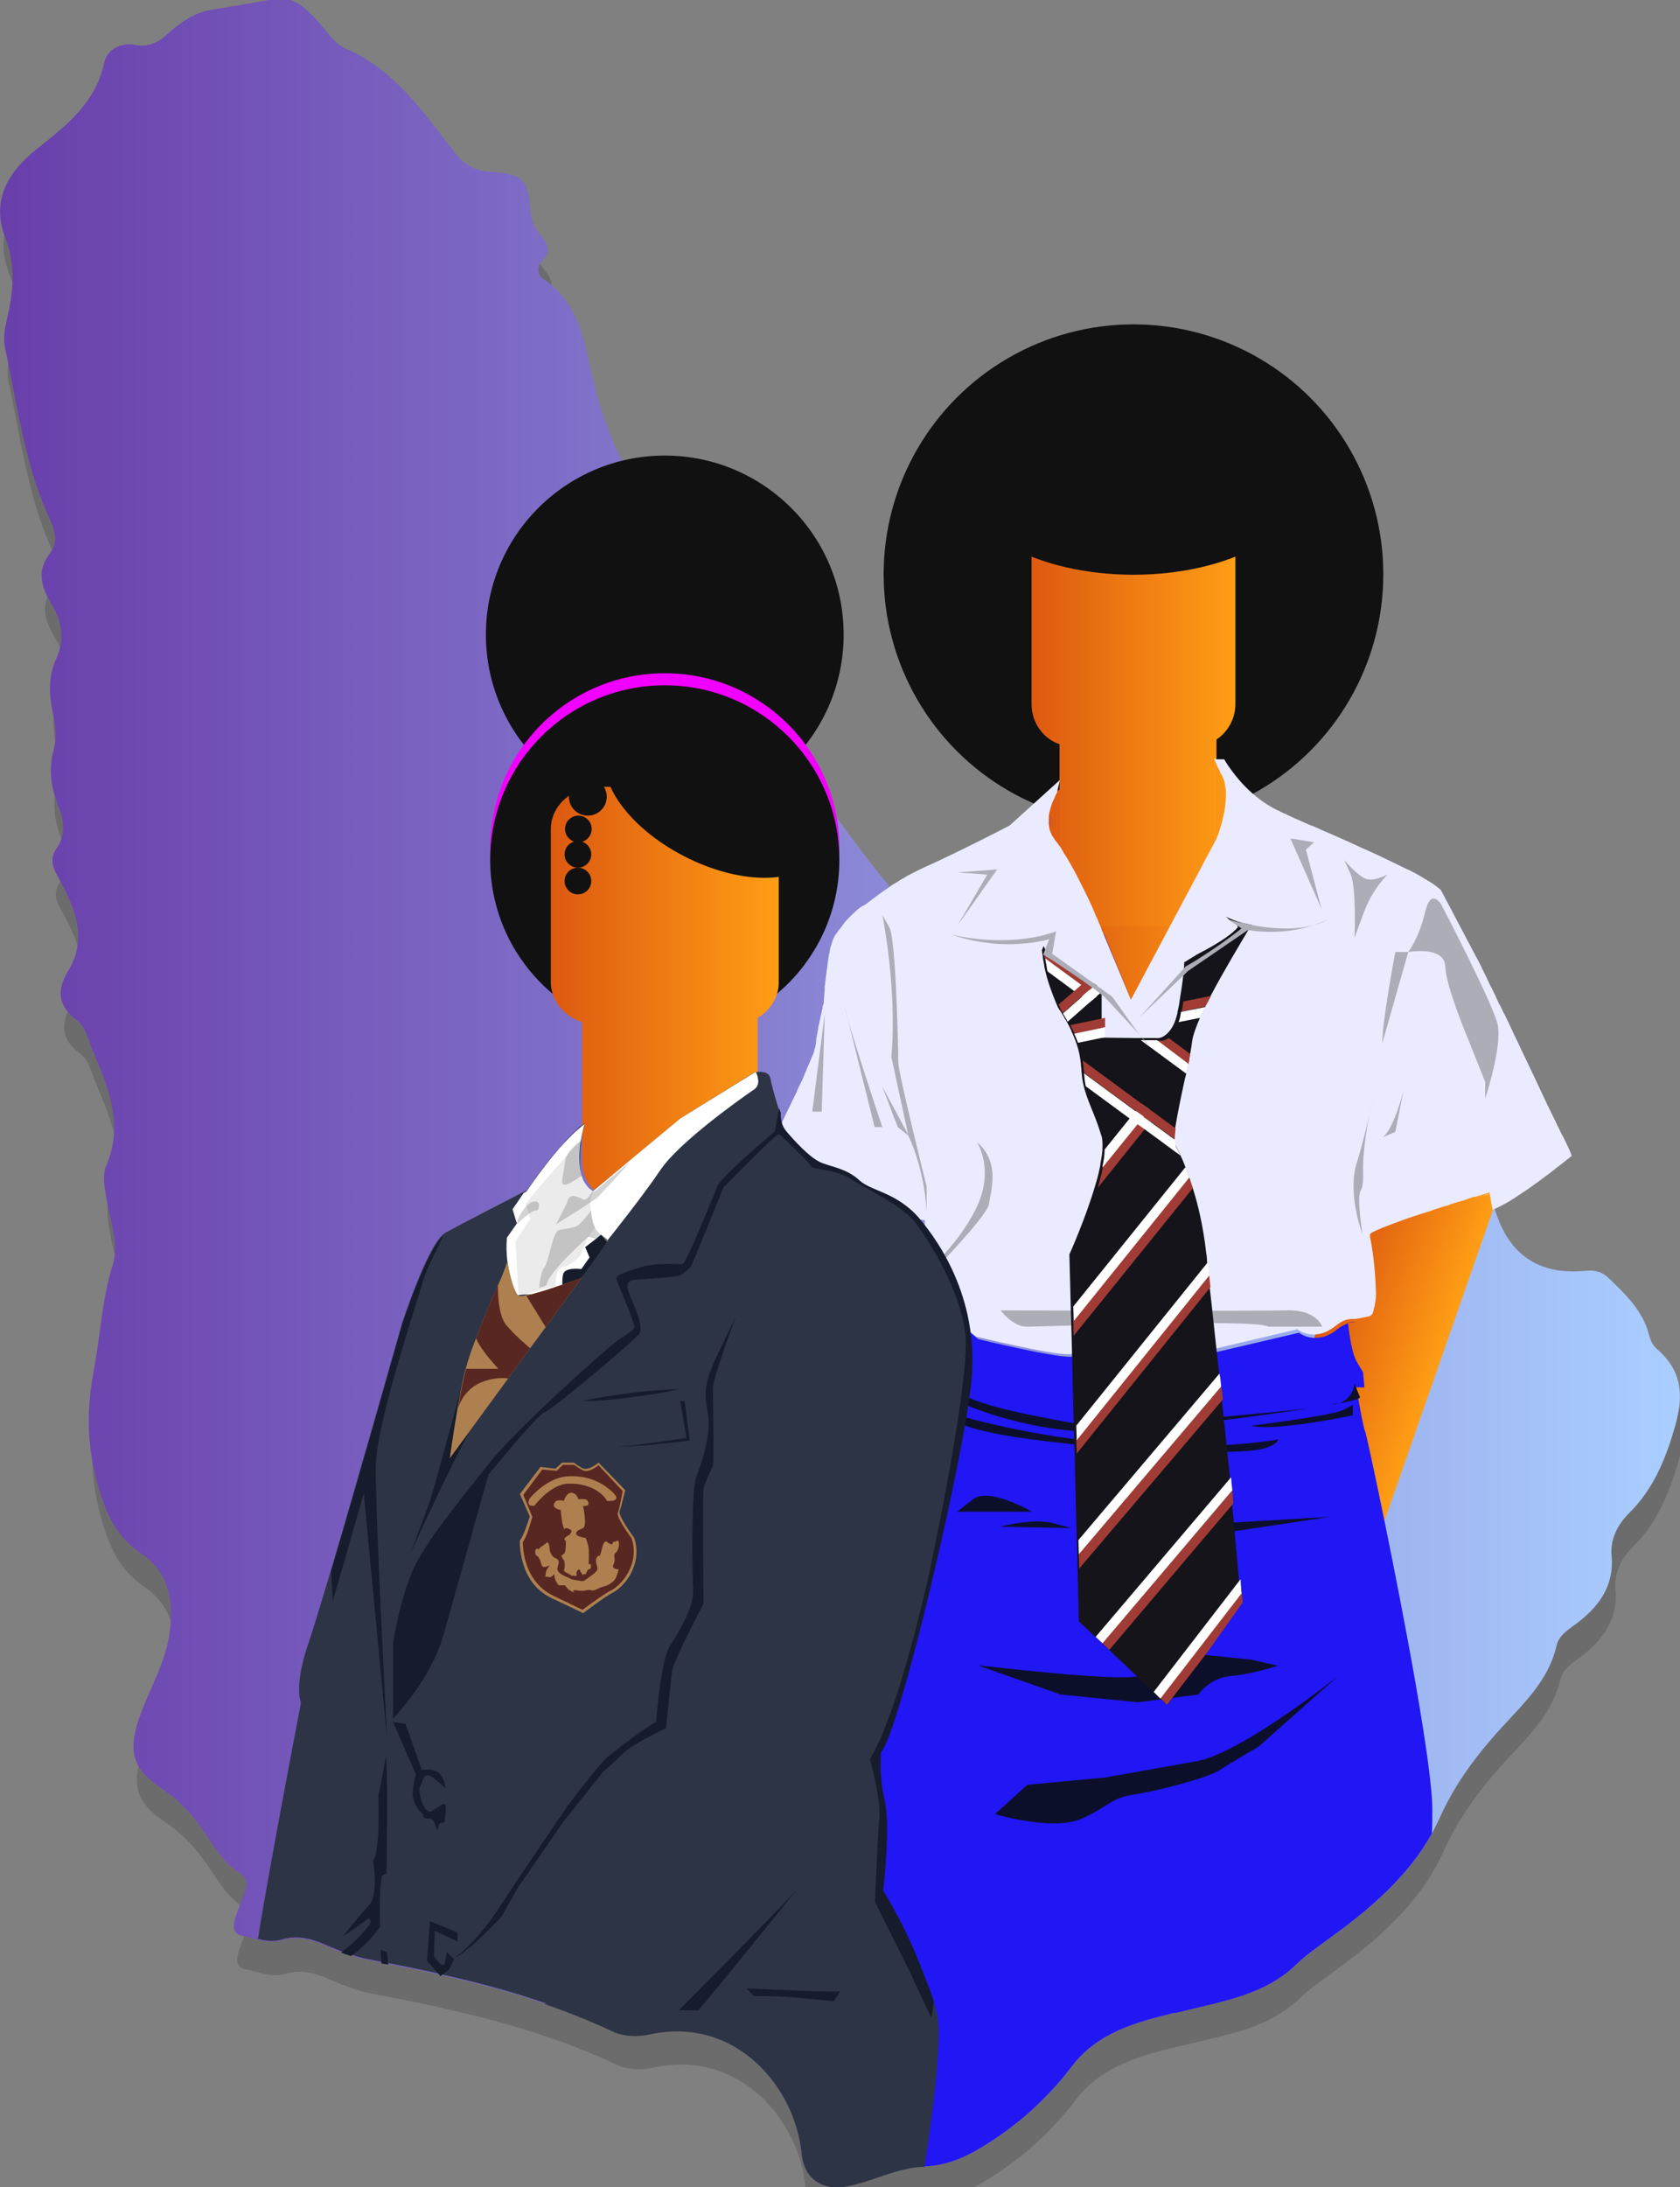 <?xml version="1.0" encoding="utf-8"?>
<!-- Generator: Adobe Illustrator 22.1.0, SVG Export Plug-In . SVG Version: 6.00 Build 0)  -->
<svg version="1.1" id="Layer_1" xmlns="http://www.w3.org/2000/svg" xmlns:xlink="http://www.w3.org/1999/xlink" x="0px" y="0px"
	 viewBox="0 0 390.7 508.4" style="enable-background:new 0 0 390.7 508.4;" xml:space="preserve">
<rect x="0" y="0" width="390.7" height="508.4" fill="#808080" stroke="none"/>
<style type="text/css">
	.st0{opacity:0.16;}
	.st1{opacity:0.77;}
	.st2{fill:url(#SVGID_1_);}
	.st3{fill:url(#SVGID_2_);}
	.st4{fill:#111111;}
	.st5{fill:url(#SVGID_3_);}
	.st6{fill:url(#SVGID_4_);}
	.st7{fill:url(#SVGID_5_);}
	.st8{fill:#2116F4;}
	.st9{fill:#EBEBFF;}
	.st10{fill:#ACADB7;}
	.st11{fill:#0B0F2A;}
	.st12{fill:#15141A;}
	.st13{fill:#A03C35;}
	.st14{fill:#FFFFFF;}
	.st15{fill:url(#SVGID_6_);}
	.st16{fill:#F200FF;}
	.st17{fill:url(#SVGID_7_);}
	.st18{fill:#2D3445;}
	.st19{fill:#161C2B;}
	.st20{opacity:0.13;fill:#686868;}
	.st21{fill:#AE804F;}
	.st22{fill:#592721;}
	.st23{opacity:0.19;fill:#161616;}
	.st24{fill:#686868;}
	.st25{fill:url(#SVGID_8_);}
	.st26{fill:url(#SVGID_9_);}
	.st27{fill:url(#SVGID_10_);}
	.st28{fill:url(#SVGID_11_);}
	.st29{fill:url(#SVGID_12_);}
	.st30{fill:url(#SVGID_13_);}
	.st31{fill:url(#SVGID_14_);}
	.st32{opacity:0.5;fill:#D8EFFF;}
	.st33{fill:#693EAB;}
	.st34{fill:#894AE9;}
</style>
<g class="st0">
	<path d="M390.2,340.2c-2.1,7.2-5,14-10.5,19.4c-2.7,2.7-4.4,6.1-4,10c0.6,7-3.1,11.8-8.3,15.7c-1.9,1.4-3.9,2.6-4.5,5
		c-1.5,6.7-5.9,11.7-10.3,16.4c-6.7,7.1-12.6,14.2-16.8,23.5c-0.6,1.3-1.2,2.5-1.9,3.8c-5.5,9.9-14.3,17.5-23.6,24.2
		c-2.7,2-5.5,3.9-7.9,6.2c-5.2,5-11.4,7.2-17.9,8.8c-2.7,0.7-5.4,1.3-8.2,2c-0.8,0.2-1.5,0.4-2.3,0.5c-8.9,2.2-17.8,4.5-23.8,12.4
		c-5.8,7.6-12.7,13.8-20.8,18.7c-4.2,2.6-8.5,4.4-13.5,4.6c-0.1,0-0.2,0-0.4,0c-1.3,0-2.5,0.2-3.7,0.5c-4.6,0.9-9,3.1-13.7,4
		c-6,1.2-10.2-1.7-10.8-7.6c-1.4-15.1-15-32-35.2-27.7c-3.2,0.7-6.3,0.5-8.8-0.7c-3.8-1.8-7.7-3.4-11.7-4.9c-1.4-0.5-2.8-1-4.3-1.5
		c-7.8-2.7-15.9-4.8-24-6.6c-0.1,0-0.2,0-0.3-0.1c-4-0.9-8-1.7-12-2.5c-0.5-0.1-1.1-0.2-1.6-0.3c-1.2-0.2-2.4-0.5-3.5-0.7
		c-1.2-0.2-2.4-0.6-3.6-1c-0.8-0.3-1.5-0.5-2.3-0.8c-0.9-0.4-1.8-0.7-2.7-1.1c-3.6-1.6-7.1-2.8-11.2-1.5c-1.8,0.5-3.6,0.2-5.3-0.2
		c-1.2-0.3-2.4-0.7-3.5-0.9c-2.5-0.4-2.3-2.4-1.8-4.1c0.6-2,1.5-4,2.2-6c0.8-1.9,0.5-3.5-1.3-4.6c-3.8-2.3-5.8-6.2-8.2-9.6
		c-2.7-4-6-7.4-10-10.1c-6.3-4.2-7.6-8.2-5.3-15.4c2.4-7.4,6.8-14,7.5-22c0.7-7.1-0.8-13-6.8-17.1c-5.7-3.9-8.1-9-10-15.8
		c-2.7-9.4-2.7-17.8-0.9-27.3c1.5-7.9,1.8-16,4.3-23.9c1.5-4.8-0.4-9.8-1.3-14.7c-0.5-2.8-1.2-6-0.2-8.4c4.3-10,0.2-18.7-3.4-27.5
		c-0.9-2.3-1.4-4.8-3.5-6.4c-4.3-3.2-4.7-6.9-1.9-11.5c4.5-7.4,1.6-14.4-2-21c-1.4-2.5-2.6-4.6-0.8-7.3c2.2-3.1,1.9-6.3,0.6-9.6
		c-1.8-4.3-2.5-8.7-1.2-13.5c0.7-2.6,0.4-5.7-0.2-8.4c-0.9-4.3-1.1-8.6,0.7-12.5c2.2-4.7,1.4-8.9-1.1-13c-2.3-3.9-3.5-7.6-0.2-11.8
		c2.3-3,0.6-6.2-0.7-9.1c-5.4-12.3-7-25.5-9.8-38.4c-0.5-2.2-0.1-4.5,0.4-6.8C4,75.9,4.6,69.7,2.1,63.5c-3.5-8.9,0.6-15.6,7.3-20.9
		c6.8-5.4,13.6-10.6,15.6-19.9c0.8-3.6,4.1-4.5,6.5-4.4c4.9,1.2,7.2-1.5,9.5-3.5c2.7-2.2,5.4-3.9,8.8-4.5c4.9-0.8,9.7-1.6,14.6-2.5
		c5.4-1,8.7,3.3,11.8,6.9c1.5,1.8,2.9,3.7,5,4.6c11.4,4.9,18.1,14.8,25.3,24.1c2.1,2.6,4.5,4.3,8,4.5c8,0.6,9,1.5,9.7,9.3
		c0.2,2,0.9,3.8,2.2,5.3c1.7,1.9,2.8,3.8,0.6,6c-1.6,1.7-1.1,3.6,0.5,4.6c8.4,5.8,9.3,15.3,11.4,23.8c1.5,6.3,3.6,12.3,6.4,17.9
		c1.7,3.4,3.7,6.7,6.1,9.9c5,6.7,9,14,12,21.8c1.9,4.8,4.8,8.9,8.3,12.8c3.5,4,6.2,8.6,8.7,13.2v0c0.9,1.6,1.7,3.3,2.6,5v0
		c0.9,1.7,1.7,3.3,2.6,5c0.2,0.3,0.3,0.6,0.5,0.9c2.7,4.9,5.7,9.6,8.9,14.1c0.3,0.4,0.5,0.8,0.8,1.1c3.7,5.2,7.5,10.2,11.6,15.1
		c0.2,0.3,0.5,0.5,0.7,0.8c4.4,4.9,10.1,6.4,16.1,7.4c0,0,0,0,0.1,0c1.3,0.2,2.6,0.4,4,0.6c3.8,0.5,7.5,1.7,11,3.1h0
		c0.7,0.3,1.5,0.6,2.2,0.9c0,0,0,0,0,0c0.7,0.3,1.3,0.6,2,0.9c0.3,0.1,0.6,0.3,0.9,0.4l0,0c0,0,0,0,0,0c0.5,0.2,1.1,0.5,1.6,0.7
		c0.5,0.2,0.9,0.4,1.4,0.6c1.4,0.6,2.7,1.3,4.1,1.9c3.5,1.6,5.6,4.7,7.8,7.5l0,0c0.3,0.4,0.7,0.9,1,1.3c0,0,0,0,0,0
		c0.4,0.4,0.7,0.8,1.1,1.2c3,3,6.1,5.2,10.7,4.9c0.9-0.1,1.8,0,2.6,0.2c1.5,0.4,2.8,1.1,3.8,2.3c0.6,0.7,1.2,1.5,1.6,2.5
		c1.3,2.7,3.1,4.8,5.7,5.9c0.2,0.1,0.4,0.2,0.7,0.3c0.9,0.3,1.9,0.5,3.1,0.6c1.2,0.1,2.7,0.5,3.4,1.3c4.5,5.6,12,7.3,16.2,13.4
		c2.2,3.2,5,4,8.2,2.8c0.3-0.1,0.6-0.3,1-0.4c0.7-0.3,1.4-0.8,2.1-1.3c0.9-0.7,1.8-1.2,2.6-1.8c0.9-0.6,1.7-1,2.5-1.4
		c6-2.8,9.9-0.5,14.4,7.2c1.6,2.7,3,5.6,5.9,7.4c0.1,0.1,0.2,0.1,0.3,0.2c0,0,0,0,0,0c1,0.7,1.6,1.9,2,3.2c0,0.1,0.1,0.2,0.1,0.3v0
		c3.1,11,10.3,15.9,21.3,14.8c2-0.2,3.8,0.2,5.3,1.7c4,3.8,8,7.7,9.4,13.2c0.4,1.5,1,2.7,2.2,3.6
		C392.8,327.3,392.1,333.6,390.2,340.2z"/>
</g>
<g>
	<linearGradient id="SVGID_1_" gradientUnits="userSpaceOnUse" x1="0" y1="254.213" x2="390.664" y2="254.213">
		<stop  offset="0" style="stop-color:#693EAB"/>
		<stop  offset="1" style="stop-color:#AACEFF"/>
	</linearGradient>
	<path class="st2" d="M389.3,332.4c-2.1,7.2-5,14-10.5,19.4c-2.7,2.7-4.4,6.1-4,10c0.6,7-3.1,11.8-8.3,15.7c-1.9,1.4-3.9,2.6-4.5,5
		c-1.5,6.7-5.9,11.7-10.3,16.4c-6.7,7.1-12.6,14.2-16.8,23.5c-0.6,1.3-1.2,2.5-1.9,3.8c-5.5,9.9-14.3,17.5-23.6,24.2
		c-2.7,2-5.5,3.9-7.9,6.2c-5.2,5-11.4,7.2-17.9,8.8c-2.7,0.7-5.4,1.3-8.2,2c-0.8,0.2-1.5,0.4-2.3,0.5c-8.9,2.2-17.8,4.5-23.8,12.4
		c-5.8,7.6-12.7,13.8-20.8,18.7c-4.2,2.6-8.5,4.4-13.5,4.6c-0.1,0-0.2,0-0.4,0c-1.3,0-2.5,0.2-3.7,0.5c-4.6,0.9-9,3.1-13.7,4
		c-6,1.2-10.2-1.7-10.8-7.6c-1.4-15.1-15-32-35.2-27.7c-3.2,0.7-6.3,0.5-8.8-0.7c-3.8-1.8-7.7-3.4-11.7-4.9c-1.4-0.5-2.8-1-4.2-1.5
		c-7.8-2.7-15.9-4.8-24-6.6c-0.1,0-0.2,0-0.3-0.1c-4-0.9-8-1.7-12-2.5c-0.5-0.1-1.1-0.2-1.6-0.3c-1.2-0.2-2.4-0.5-3.5-0.7
		c-1.2-0.2-2.4-0.6-3.6-1c-0.8-0.3-1.5-0.5-2.3-0.8c-0.9-0.4-1.8-0.7-2.7-1.1c-3.6-1.6-7.1-2.8-11.2-1.5c-1.8,0.5-3.6,0.2-5.3-0.2
		c-1.2-0.3-2.4-0.7-3.5-0.9c-2.5-0.4-2.3-2.4-1.8-4.1c0.6-2,1.5-4,2.2-6c0.8-1.9,0.5-3.5-1.3-4.6c-3.8-2.3-5.8-6.2-8.2-9.6
		c-2.7-4-6-7.4-10-10.1c-6.3-4.2-7.6-8.2-5.3-15.4c2.4-7.4,6.8-14,7.5-22c0.7-7.1-0.8-13-6.8-17.1c-5.7-3.9-8.1-9-10-15.8
		c-2.7-9.4-2.7-17.8-0.9-27.3c1.5-7.9,1.8-16,4.3-23.9c1.5-4.8-0.4-9.8-1.3-14.7c-0.5-2.8-1.2-6-0.2-8.4c4.3-10,0.2-18.7-3.4-27.5
		c-0.9-2.3-1.4-4.8-3.5-6.4c-4.3-3.2-4.7-6.9-1.9-11.5c4.5-7.4,1.6-14.4-2-21c-1.4-2.5-2.6-4.6-0.8-7.3c2.2-3.1,1.9-6.3,0.6-9.6
		c-1.8-4.3-2.5-8.7-1.2-13.5c0.7-2.6,0.4-5.7-0.2-8.4c-0.9-4.3-1.1-8.6,0.7-12.5c2.2-4.7,1.4-8.9-1.1-13c-2.3-3.9-3.5-7.6-0.2-11.8
		c2.3-3,0.6-6.2-0.7-9.1c-5.4-12.3-7-25.5-9.8-38.4c-0.5-2.2-0.1-4.5,0.4-6.8c1.5-6.2,2.1-12.4-0.3-18.7c-3.5-8.9,0.6-15.6,7.3-20.9
		c6.8-5.4,13.6-10.6,15.6-19.9c0.8-3.6,4.1-4.5,6.5-4.4c4.9,1.2,7.2-1.5,9.5-3.5c2.7-2.2,5.4-3.9,8.8-4.5c4.9-0.8,9.7-1.6,14.6-2.5
		c5.4-1,8.7,3.3,11.8,6.9c1.5,1.8,2.9,3.7,5,4.6c11.4,4.9,18.1,14.8,25.3,24.1c2.1,2.6,4.5,4.3,8,4.5c8,0.6,9,1.5,9.7,9.3
		c0.2,2,0.9,3.8,2.2,5.3c1.7,1.9,2.8,3.8,0.6,6c-1.6,1.7-1.1,3.6,0.5,4.6c8.4,5.8,9.3,15.3,11.4,23.8c1.5,6.3,3.6,12.3,6.4,17.9
		c1.7,3.4,3.7,6.7,6.1,9.9c5,6.7,9,14,12,21.8c1.9,4.8,4.8,8.9,8.3,12.8c3.5,4,6.2,8.6,8.7,13.2v0c0.9,1.6,1.7,3.3,2.6,5v0
		c0.9,1.7,1.7,3.3,2.6,5c0.2,0.3,0.3,0.6,0.5,0.9c2.7,4.9,5.7,9.6,8.9,14.1c0.3,0.4,0.5,0.8,0.8,1.1c3.7,5.2,7.5,10.2,11.6,15.1
		c0.2,0.3,0.5,0.5,0.7,0.8c4.4,4.9,10.1,6.4,16.1,7.4c0,0,0,0,0.1,0c1.3,0.2,2.6,0.4,4,0.6c3.8,0.5,7.5,1.7,11,3.1h0
		c0.7,0.3,1.5,0.6,2.2,0.9c0,0,0,0,0,0c0.7,0.3,1.3,0.6,2,0.9c0.3,0.1,0.6,0.3,0.9,0.4l0,0c0,0,0,0,0,0c0.5,0.2,1.1,0.5,1.6,0.7
		c0.5,0.2,0.9,0.4,1.4,0.6c1.4,0.6,2.7,1.3,4.1,1.9c3.5,1.6,5.6,4.7,7.8,7.5l0,0c0.3,0.4,0.7,0.9,1,1.3c0,0,0,0,0,0
		c0.4,0.4,0.7,0.8,1.1,1.2c3,3,6.1,5.2,10.7,4.9c0.9-0.1,1.8,0,2.6,0.2c1.5,0.4,2.8,1.1,3.8,2.3c0.6,0.7,1.2,1.5,1.6,2.5
		c1.3,2.7,3.1,4.8,5.7,5.9c0.2,0.1,0.4,0.2,0.7,0.3c0.9,0.3,1.9,0.5,3.1,0.6c1.2,0.1,2.7,0.5,3.4,1.3c4.5,5.6,12,7.3,16.2,13.4
		c2.2,3.2,5,4,8.2,2.8c0.3-0.1,0.6-0.3,1-0.4c0.7-0.3,1.4-0.8,2.1-1.3c0.9-0.7,1.8-1.2,2.6-1.8c0.9-0.6,1.7-1,2.5-1.4
		c6-2.8,9.9-0.5,14.4,7.2c1.6,2.7,3,5.6,5.9,7.4c0.1,0.1,0.2,0.1,0.3,0.2c0,0,0,0,0,0c1,0.7,1.6,1.9,2,3.2c0,0.1,0.1,0.2,0.1,0.3v0
		c3.1,11,10.3,15.9,21.3,14.8c2-0.2,3.8,0.2,5.3,1.7c4,3.8,8,7.7,9.4,13.2c0.4,1.5,1,2.7,2.2,3.6
		C391.9,319.5,391.3,325.8,389.3,332.4z"/>
</g>
<g>
	
		<linearGradient id="SVGID_2_" gradientUnits="userSpaceOnUse" x1="253.022" y1="150.53" x2="282.413" y2="150.53" gradientTransform="matrix(0.944 0.329 -0.329 0.944 112.61 96.303)">
		<stop  offset="0" style="stop-color:#DD5910"/>
		<stop  offset="1" style="stop-color:#FF9E15"/>
	</linearGradient>
	<path class="st3" d="M294.5,395.8l-5.1-1.8c-6.2-2.2-9.6-9.1-7.4-15.3l39.8-114c2.2-6.2,9.1-9.6,15.3-7.4l5.1,1.8
		c6.2,2.2,9.6,9.1,7.4,15.3l-39.8,114C307.6,394.7,300.8,398,294.5,395.8z"/>
	<circle class="st4" cx="263.6" cy="133.5" r="58.1"/>
	<linearGradient id="SVGID_3_" gradientUnits="userSpaceOnUse" x1="242.391" y1="230.074" x2="289.902" y2="230.074">
		<stop  offset="0" style="stop-color:#DD5910"/>
		<stop  offset="1" style="stop-color:#FF9E15"/>
	</linearGradient>
	<path class="st5" d="M289.9,191.3V227c0,3.4-1.8,6.5-4.4,8.2v33.6c0,5.4-4.4,9.8-9.8,9.8h-16.9c-5.4,0-9.8-4.4-9.8-9.8v-32.6
		c-3.8-1.3-6.5-5-6.5-9.3v-35.6c0-5.4,4.4-9.8,9.8-9.8h27.8C285.5,181.5,289.9,185.9,289.9,191.3z"/>
	<linearGradient id="SVGID_4_" gradientUnits="userSpaceOnUse" x1="246.292" y1="225.11" x2="288.774" y2="225.11">
		<stop  offset="0" style="stop-color:#DD5910"/>
		<stop  offset="1" style="stop-color:#FF9E15"/>
	</linearGradient>
	<path class="st6" d="M288.8,186.4V222c0,3.4-1.6,6.5-4,8.2v33.6c0,5.4-3.9,9.8-8.8,9.8h-15.1c-4.9,0-8.8-4.4-8.8-9.8v-32.6
		c-3.4-1.3-5.8-5-5.8-9.3v-35.6c0-5.4,3.9-9.8,8.8-9.8H280C284.8,176.5,288.8,180.9,288.8,186.4z"/>
	<linearGradient id="SVGID_5_" gradientUnits="userSpaceOnUse" x1="239.817" y1="166.862" x2="287.328" y2="166.862">
		<stop  offset="0" style="stop-color:#DD5910"/>
		<stop  offset="1" style="stop-color:#FF9E15"/>
	</linearGradient>
	<path class="st7" d="M287.3,128.1v35.6c0,3.4-1.8,6.5-4.4,8.2v33.6c0,5.4-4.4,9.8-9.8,9.8h-16.9c-5.4,0-9.8-4.4-9.8-9.8V173
		c-3.8-1.3-6.5-5-6.5-9.3v-35.6c0-5.4,4.4-9.8,9.8-9.8h27.8C282.9,118.3,287.3,122.7,287.3,128.1z"/>
	<g>
		<path class="st8" d="M204.7,282.2c0.8,0.2,1.6,0.3,2.3,0.5C206.2,282.5,205.5,282.4,204.7,282.2z"/>
		<path class="st8" d="M244.5,193.7c-0.4-1.5-0.4-2.9-0.1-4.1C244.2,190.8,244.1,192.3,244.5,193.7z"/>
		<path class="st8" d="M244.5,193.7c0.2,0.6,0.4,1.1,0.7,1.7C244.9,194.8,244.7,194.3,244.5,193.7z"/>
		<path class="st8" d="M245.8,185.7c-0.2,0.3-0.4,0.8-0.7,1.3C245.4,186.5,245.6,186,245.8,185.7z"/>
		<path class="st8" d="M246.1,196.7c0.4,0.5,0.8,1.1,1.2,1.7C246.9,197.8,246.5,197.2,246.1,196.7c-0.3-0.3-0.5-0.7-0.7-1
			C245.6,196.1,245.9,196.4,246.1,196.7z"/>
		<path class="st8" d="M246.1,185.2c0,0-0.1,0.2-0.3,0.5C246,185.4,246.1,185.2,246.1,185.2l0.7-3L246.1,185.2z"/>
		<path class="st8" d="M256.7,216.8c-0.1-0.3-0.3-0.8-0.6-1.4C256.4,216.1,256.6,216.6,256.7,216.8z"/>
		<path class="st8" d="M256.7,216.9c0.1,0.2,0.1,0.3,0.1,0.3l6.7,16.3l-6.8-16.3C256.8,217.1,256.8,217,256.7,216.9z"/>
		<path class="st8" d="M289.3,182.8c-0.9-1-1.6-1.9-2.2-2.7C287.7,181,288.4,181.9,289.3,182.8z"/>
		<path class="st8" d="M302.8,191.6c-0.7-0.3-1.4-0.6-2-0.9C301.5,191,302.1,191.3,302.8,191.6z"/>
		<path class="st8" d="M315.3,307.3c-1,0.1-1.9,0.2-1.9,0.2C314.1,307.3,314.7,307.3,315.3,307.3z"/>
		<path class="st8" d="M333.1,420.7c0,1.7,0,3.5-0.1,5.5c-5.5,9.9-14.3,17.5-23.6,24.2c-2.7,2-5.5,3.9-7.9,6.2
			c-7.3,7.1-16.8,8.5-26,10.8c-0.8,0.2-1.5,0.4-2.3,0.5h-69c0,0-0.1-0.2-0.2-0.6c-1.3-5.1-9.7-41-2.9-79.7
			c5.7-32.8,13.9-57.1,17.2-66.1c0-0.1,0.1-0.3,0.2-0.4c0,0,0,0,0,0c0.8-2.2,1.3-3.4,1.3-3.4l-1.7-7.8l-3-3.7l0-0.9h5l4.3,3.5
			l1.4,1.1l0,0l1.7,1.4c0,0,17.3,4.2,21.5,4.1c0.2,0,0.6,0,1,0c2.5-0.1,8-0.2,13.7-0.4c0.9,0,1.7-0.1,2.6-0.1c0.1,0,0.2,0,0.3,0
			c0.9,0,1.8,0,2.6-0.1c7-0.2,13.1-0.4,13.1-0.4l1-0.2l18.8-4.4c0,0,1.5,1.2,3.7,1.2c1.5,0,3.3-0.4,5.2-2c0.9-0.7,1.7-1.1,2.5-1.4
			c0,0,0.6,6.4,2,8.9c1.5,2.5,1.5,2.5,1.5,2.5l0.3,3.5h-1.9c0,0,0,0.2,0.1,0.5c0.1,0.5,0.2,1.3,0.4,2.2c0.5,2.8,1.2,6.8,1.6,7.6
			c0.2,0.5,2.1,9.1,4.5,20.9C326.6,376.2,333.1,410.3,333.1,420.7z"/>
		<path class="st9" d="M365.5,268.7c0,0-1,0.8-2.5,2c-0.2,0.1-0.4,0.3-0.5,0.4c-0.1,0.1-0.2,0.1-0.3,0.2c-0.2,0.1-0.4,0.3-0.6,0.5
			c-0.1,0.1-0.2,0.2-0.3,0.2c-0.5,0.4-1.1,0.9-1.7,1.3c-0.9,0.7-2,1.5-3,2.2c-0.8,0.6-1.5,1.1-2.3,1.6c-1.3,0.9-2.7,1.8-3.9,2.5
			c-0.4,0.2-0.8,0.4-1.1,0.6c-0.2,0.1-0.4,0.2-0.6,0.3c-0.4,0.2-0.8,0.4-1.1,0.5c-0.2,0.1-0.3,0.1-0.5,0.2l-0.7-4c0,0,0,0,0,0
			c0,0,0,0-0.1,0h0c-0.3,0.1-1.5,0.5-3.2,1c-0.1,0-0.1,0-0.2,0c-0.1,0-0.3,0.1-0.5,0.1c-0.1,0-0.2,0.1-0.2,0.1
			c-0.4,0.1-0.7,0.2-1.1,0.4c-0.4,0.1-0.8,0.3-1.2,0.4c0,0-0.1,0-0.1,0c-0.3,0.1-0.7,0.2-1.1,0.3c-0.2,0.1-0.4,0.1-0.6,0.2
			c-0.4,0.1-0.8,0.2-1.1,0.4c-0.2,0.1-0.5,0.2-0.7,0.2c-0.3,0.1-0.7,0.2-1,0.3c-0.2,0.1-0.4,0.1-0.6,0.2c-1,0.3-2,0.7-3,1
			c-0.3,0.1-0.7,0.2-1,0.3c-0.9,0.3-1.8,0.6-2.7,0.9c-0.2,0.1-0.4,0.1-0.6,0.2c-4.3,1.5-7.8,2.9-8.6,3.5c0,0-0.1,0.1-0.1,0.1
			c-0.1,0.1-0.1,0.1-0.1,0.2c0,0,0,0.1,0,0.2c0,0,0,0.1,0,0.1c0,0,0,0.1,0,0.1c0.3,1.5,1.3,6.8,1.4,13.6v0c0,0.7-0.1,1.3-0.2,1.9
			c0,0.2-0.1,0.4-0.1,0.6c0,0,0,0,0,0c0,0.1,0,0.2-0.1,0.4c-0.1,0.4-0.2,0.8-0.3,1.2c0,0.1,0,0.1-0.1,0.2c0,0.1-0.1,0.2-0.2,0.3
			c0,0-0.1,0.1-0.1,0.1c0,0-0.1,0.1-0.1,0.1c-0.1,0.1-0.1,0.1-0.2,0.1c-0.6,0.2-2.1,0.5-3.4,0.7c-0.1,0-0.1,0-0.2,0
			c-0.6,0-1.2,0-1.9,0.2c-0.8,0.2-1.6,0.7-2.5,1.4c-4.9,4-8.9,0.8-8.9,0.8l-19.9,4.7c0,0-29,1-33.3,1.1c-4.2,0.1-21.5-4.1-21.5-4.1
			l-7.3-6.1h-4.9l0.3-21c0,0-0.1,0-0.2,0c0,0-0.1,0-0.1,0c0,0,0,0,0,0c-0.1,0-0.3,0-0.5-0.1c-0.1,0-0.1,0-0.2,0
			c-0.1,0-0.3-0.1-0.5-0.1c-0.1,0-0.1,0-0.2,0c0,0-0.1,0-0.1,0c-0.3-0.1-0.6-0.1-1-0.2c-0.2,0-0.3-0.1-0.5-0.1
			c-0.2,0-0.4-0.1-0.6-0.1c-0.2,0-0.4-0.1-0.6-0.1c-0.2,0-0.4-0.1-0.7-0.1c0,0,0,0,0,0c-0.2,0-0.5-0.1-0.7-0.1
			c-0.8-0.1-1.6-0.3-2.4-0.5c-0.8-0.1-1.5-0.3-2.3-0.5c-2-0.4-4-0.9-6-1.4c-0.4-0.1-0.9-0.2-1.3-0.3c-1.8-0.5-3.4-0.9-4.8-1.4
			c-0.4-0.1-0.8-0.2-1.1-0.4c-0.2-0.1-0.5-0.2-0.7-0.3c-0.3-0.1-0.6-0.2-0.9-0.4c-0.5-0.2-0.9-0.4-1.1-0.6v4.1c0,0-9.3-8-10.2-10.4
			c-0.1-0.4,0-1.2,0.4-2.4c0.1-0.2,0.2-0.4,0.2-0.7c0.1-0.4,0.3-0.8,0.5-1.2c0.2-0.5,0.5-1.1,0.7-1.7c0.1-0.3,0.3-0.6,0.4-0.9
			c0.2-0.5,0.4-1,0.7-1.5c0.2-0.5,0.5-1,0.7-1.6c0.3-0.7,0.7-1.4,1-2.1c0.1-0.2,0.2-0.4,0.3-0.6c0.5-1.1,1.1-2.2,1.6-3.3
			c0.2-0.4,0.4-0.7,0.5-1.1c0.2-0.4,0.3-0.7,0.5-1.1c0.2-0.4,0.4-0.8,0.6-1.2c0.1-0.1,0.1-0.3,0.2-0.4h0c0.1-0.3,0.2-0.5,0.3-0.8
			c0.1-0.2,0.2-0.5,0.3-0.7c0.1-0.3,0.3-0.6,0.4-1c0,0,0,0,0,0c0.1-0.3,0.3-0.6,0.4-0.9c0,0,0,0,0,0c0.2-0.5,0.4-0.9,0.6-1.4
			c0.2-0.4,0.3-0.8,0.5-1.2c0.1-0.3,0.2-0.5,0.2-0.7c0-0.1,0-0.1,0-0.1c0.2-0.5,0.3-0.9,0.3-1.2c0.1-0.5,0.1-1.1,0.2-1.6
			c0.1-0.4,0.1-0.7,0.2-1.1c0.1-0.5,0.2-0.9,0.2-1.4c0-0.1,0-0.2,0.1-0.3c0.3-1.5,0.6-2.8,0.8-3.7c0.1-0.2,0.1-0.5,0.1-0.6
			c0-0.1,0.1-0.3,0.1-0.4c0-0.1,0-0.2,0.1-0.2c0,0,0,0,0-0.1h0c0-0.2,0.1-0.2,0.1-0.2s0-0.2,0-0.6c0-0.3,0.1-0.9,0.1-1.5
			c0-0.4,0.1-0.8,0.1-1.3c0-0.1,0-0.2,0-0.3c0-0.3,0.1-0.6,0.1-0.9c0-0.3,0.1-0.6,0.1-0.9c0.2-1.5,0.4-3.1,0.6-4.6
			c0.1-0.4,0.1-0.8,0.2-1.2c0.1-0.4,0.2-0.8,0.2-1.2c0.1-0.4,0.2-0.7,0.3-1c0.1-0.3,0.2-0.6,0.3-0.9c0.1-0.4,0.3-0.7,0.4-1
			c0.1-0.2,0.2-0.3,0.3-0.5c0.2-0.3,0.5-0.7,0.8-1.1c0.4-0.5,0.8-1,1.2-1.6c0.2-0.3,0.4-0.5,0.7-0.8c0,0,0,0,0,0
			c0.2-0.2,0.4-0.5,0.7-0.7c0.2-0.3,0.5-0.5,0.7-0.7c0.1-0.1,0.2-0.2,0.2-0.2c0.8-0.8,1.6-1.4,2-1.6c0.9-0.3,2.6-2,6.1-4.3
			c0.3-0.2,0.5-0.4,0.8-0.6c0.7-0.4,1.4-0.8,2.1-1.3c0.4-0.2,0.8-0.4,1.2-0.7c1.2-0.6,2.5-1.3,4-2c9.3-4.2,20-9.8,20-9.8l11.7-10.6
			l-0.7,3c0,0-0.1,0.2-0.3,0.5c0,0.1-0.1,0.2-0.1,0.3c0,0.1-0.1,0.1-0.1,0.2c0,0,0,0.1,0,0.1h0c0,0.1-0.1,0.1-0.1,0.2
			c0,0.1-0.1,0.1-0.1,0.2c-0.1,0.1-0.1,0.3-0.2,0.4c-0.3,0.7-0.6,1.6-0.8,2.5c0,0.1-0.1,0.3-0.1,0.4c0,0.2-0.1,0.5-0.1,0.7
			c0,0.2,0,0.5,0,0.7c0,0.1,0,0.2,0,0.3c0,0.1,0,0.3,0,0.4c0,0.1,0,0.2,0,0.3c0,0.2,0.1,0.4,0.1,0.7c0,0.2,0.1,0.4,0.1,0.6v0
			c0.1,0.3,0.2,0.6,0.3,0.8c0.1,0.3,0.2,0.6,0.4,0.8c0.1,0.1,0.1,0.2,0.2,0.3c0.2,0.3,0.4,0.7,0.7,1c0.1,0.1,0.2,0.2,0.3,0.4
			c0.1,0.1,0.2,0.3,0.3,0.4c0.1,0.1,0.2,0.3,0.3,0.4c0.1,0.1,0.2,0.3,0.3,0.5c0.1,0.2,0.3,0.4,0.4,0.7c0.6,0.9,1.2,1.9,1.8,3
			c0.3,0.5,0.6,1.1,0.9,1.6c1.4,2.7,2.8,5.5,3.9,7.9c0.1,0.2,0.2,0.5,0.3,0.7v0c0.1,0.2,0.2,0.5,0.3,0.7v0c0.1,0.3,0.3,0.7,0.4,1
			c0.1,0.2,0.2,0.4,0.3,0.6c0.1,0.2,0.2,0.4,0.2,0.5c0,0.1,0.1,0.2,0.1,0.3c0.3,0.6,0.5,1.1,0.6,1.4c0,0,0,0,0,0
			c0.1,0.2,0.1,0.3,0.1,0.3l6.8,16.3l20-37.6c0,0,0,0,0,0c0,0,0,0,0,0c0,0,0,0,0-0.1c0-0.1,0.1-0.2,0.1-0.3c0,0,0-0.1,0.1-0.1
			c0-0.1,0.1-0.2,0.1-0.3c0.1-0.3,0.3-0.8,0.4-1.3c0.1-0.2,0.1-0.4,0.2-0.6s0.1-0.5,0.2-0.7c0-0.1,0.1-0.2,0.1-0.4
			c0.1-0.3,0.1-0.5,0.2-0.8c0.5-2,0.8-4.3,0.7-6.5c-0.1-0.6-0.2-1.2-0.3-1.8c-0.1-0.6-0.4-1.1-0.6-1.6c-0.1-0.2-0.2-0.3-0.3-0.5
			c-0.1-0.2-0.2-0.3-0.2-0.5c-0.3-0.6-0.5-1-0.7-1.4c0-0.1-0.1-0.2-0.1-0.3c-0.2-0.4-0.3-0.7-0.4-0.9c0-0.1-0.1-0.2-0.1-0.3
			c0-0.1,0-0.1,0-0.1c0.1-0.1,0.3,0.2,0.3,0.2h2c0,0,0.6,1.1,1.8,2.7c0.6,0.8,1.3,1.7,2.2,2.7c2,2.2,4.8,4.7,8.3,6.4h0
			c0.2,0.1,0.5,0.2,0.7,0.3c0,0,0.1,0,0.1,0.1c0.2,0.1,0.5,0.2,0.8,0.4c0,0,0.1,0,0.1,0c0.3,0.1,0.5,0.2,0.8,0.4
			c0.2,0.1,0.5,0.2,0.7,0.3c0.6,0.3,1.3,0.6,2,0.9c0.6,0.3,1.2,0.5,1.8,0.8c0.4,0.2,0.8,0.3,1.2,0.5c0,0,0.1,0,0.1,0
			c0.7,0.3,1.3,0.6,2,0.9c1,0.4,2,0.9,3,1.3c0.7,0.3,1.3,0.6,2,0.9c0.2,0.1,0.5,0.2,0.7,0.3c0.4,0.2,0.8,0.3,1.1,0.5
			c0.4,0.2,0.7,0.3,1.1,0.5c0.4,0.2,0.9,0.4,1.3,0.6c0.1,0,0.1,0.1,0.2,0.1c0.5,0.2,0.9,0.4,1.4,0.6c3.1,1.4,6.1,2.9,8.8,4.2
			c0.2,0.1,0.4,0.2,0.7,0.3c0.6,0.3,1.3,0.7,1.9,1c0.2,0.1,0.5,0.3,0.7,0.4c0.2,0.1,0.4,0.2,0.5,0.3c0.3,0.2,0.7,0.4,1,0.6
			c0.3,0.2,0.7,0.4,1,0.6c0.5,0.3,0.9,0.6,1.3,0.9c0.4,0.3,0.8,0.6,1.1,0.9v0l9.5,18l0,0.1c0.3,0.6,0.6,1.2,0.9,1.8
			c0.3,0.6,0.6,1.3,0.9,1.9c0.2,0.5,0.5,0.9,0.7,1.4c0.2,0.4,0.4,0.8,0.6,1.2c0.1,0.2,0.2,0.5,0.3,0.7c0.2,0.4,0.4,0.9,0.6,1.3
			c0.1,0.1,0.1,0.2,0.2,0.3c0.2,0.3,0.3,0.7,0.5,1c0.2,0.5,0.4,0.9,0.7,1.4c1,2,1.9,4.1,2.9,6.1c0.2,0.4,0.4,0.9,0.6,1.3
			c2.3,4.8,4.5,9.4,6.3,13.3c0.1,0.2,0.2,0.4,0.3,0.6c0.7,1.4,1.3,2.7,1.9,3.9c0.1,0.3,0.2,0.5,0.4,0.8c0.4,0.8,0.7,1.6,1.1,2.2
			c0.1,0.3,0.3,0.5,0.4,0.8c0.3,0.7,0.6,1.2,0.8,1.7c0.1,0.1,0.1,0.3,0.2,0.4C365.5,268.5,365.5,268.7,365.5,268.7z"/>
		<path class="st9" d="M179.6,267c0.2-0.5,0.5-1.1,0.7-1.7C180.1,265.9,179.8,266.5,179.6,267z"/>
		<path class="st9" d="M186,253.2c0.5-1,1-2.1,1.4-3C187,251.1,186.5,252.1,186,253.2z"/>
		<path class="st9" d="M188.9,246.9c0.2-0.4,0.3-0.8,0.5-1.2C189.2,246,189,246.4,188.9,246.9z"/>
		<path class="st9" d="M189.9,243.6c0.1-0.5,0.1-1.1,0.2-1.6C190,242.5,190,243,189.9,243.6c0,0.3-0.1,0.7-0.3,1.2
			C189.8,244.3,189.9,243.9,189.9,243.6z"/>
		<path class="st9" d="M191.7,233.8c0,0,0-0.2,0-0.6C191.7,233.6,191.7,233.8,191.7,233.8c0,0-0.1,0.3-0.2,0.9
			C191.6,234.2,191.7,233.8,191.7,233.8z"/>
		<path class="st9" d="M193.5,220.4c0.1-0.3,0.2-0.6,0.3-0.9C193.7,219.8,193.6,220.1,193.5,220.4z"/>
		<path class="st9" d="M194.6,218.1c0.2-0.3,0.5-0.7,0.8-1.1C195.1,217.4,194.8,217.7,194.6,218.1z"/>
		<path class="st9" d="M196.6,215.4c0.4-0.5,0.9-1,1.3-1.5C197.5,214.4,197,214.9,196.6,215.4z"/>
		<path class="st9" d="M215.2,284.3c0.1,0,0.2,0,0.2,0l-0.3,21h0l0.3-21C215.4,284.3,215.3,284.3,215.2,284.3z"/>
		<path class="st9" d="M283.6,195.8C283.6,195.8,283.6,195.8,283.6,195.8l-20,37.6L283.6,195.8z"/>
		<path class="st9" d="M283.6,195.8c0-0.1,0.2-0.4,0.4-0.9C283.8,195.5,283.6,195.8,283.6,195.8z"/>
		<path class="st9" d="M284.9,181.2c0.3,0.5,0.5,1,0.6,1.6C285.3,182.3,285.1,181.7,284.9,181.2c-0.1-0.2-0.2-0.3-0.3-0.5
			C284.7,180.9,284.8,181.1,284.9,181.2z"/>
		<path class="st9" d="M343.2,278.5c1.7-0.6,2.9-0.9,3.2-1c0,0,0,0-0.1,0s-0.1,0-0.1,0c0,0-0.1,0-0.1,0
			C345.5,277.7,344.5,278,343.2,278.5z"/>
		<path class="st9" d="M347.2,281.4L347.2,281.4l-0.7-4c0,0,0,0,0,0L347.2,281.4z"/>
		<g>
			<path class="st10" d="M316.8,286.8c0,0-3.5-9.4-1.3-16.4s3.7-14.9,3.7-14.9s-2.4,10.2-2.2,17.1
				C317.2,279.6,315,272.9,316.8,286.8z"/>
			<path class="st10" d="M307.5,308.4c0,0-1.3-4-8.2-3.8s-66.6,0-66.6,0s2.8,3.8,6.1,3.8s53.6-1.9,56.2,0H307.5z"/>
			<path class="st10" d="M223,307.2l-6.7-9.2l-0.7-1c0,0,13.9-14.1,14.4-17.1c0.4-3,2.7-9.8-2.8-14.4c0,0,3.9,5.8,0.3,14.3
				c-3.6,8.4-11.9,15.8-11.9,15.8L223,307.2z"/>
			<path class="st10" d="M215.5,281.7v-5.9c0,0-6.6-26.4-6.6-28.9c0-2.5-0.5-28.6-2.1-31.4c-1.6-2.8-1.6-2.8-1.6-2.8s3.5,17,2.1,33
				l4,18.5C211.4,264.1,215,271.9,215.5,281.7z"/>
			<path class="st10" d="M205.2,262c0,0-8.1-24-8.8-28.2l7,28.2H205.2z"/>
			<polygon class="st10" points="208.8,262 207.7,259.2 205.2,252.6 211.4,264.1 			"/>
			<polygon class="st10" points="191.8,235.7 191.1,258.4 188.9,258.4 			"/>
			<path class="st10" d="M321.5,242.4l6-21.1h-3C324.5,221.3,321.3,238.1,321.5,242.4z"/>
			<path class="st10" d="M321.5,264.4l3-1.3l1.9-9.6C326.4,253.5,324.2,262.5,321.5,264.4z"/>
			<path class="st10" d="M327.5,221.3c0,0,8.4-1.5,8.6,3.3c0.2,4.8,5.1,16.4,5.1,16.4l4.2,10.5v3.9c0,0,4-12.2,2.9-17.2
				s-13.1-27.9-13.1-27.9s-2.4-4.2-3.8,1.8S327.5,221.3,327.5,221.3z"/>
			<path class="st10" d="M322.8,203.2c0,0-3.6,3.3-5.7,9.1c-2.1,5.7-2.1,5.7-2.1,5.7s0.5-11.5-0.9-14.8c-1.5-3.3-1.5-3.3-1.5-3.3
				s3.1,3.7,5.1,4.4S322.8,203.2,322.8,203.2z"/>
			<polygon class="st10" points="305.6,195.8 302.1,195.2 300.1,194.9 307.3,211.2 303.7,197.5 			"/>
		</g>
		<g>
			<path class="st11" d="M315,321.7c0,0-0.4,4.8-5.7,4.8c0,0,6.4-0.8,7-1.7L315,321.7z"/>
			<path class="st11" d="M297.3,334.6c0,0-32.2,6.1-74.2-5.5c0,0-3.5-0.9-4-2.6c0,0-3.1,3.9,13.8,7c16.9,3.1,51.8,5.1,60.2,3.4
				C293.2,336.9,296.5,336.3,297.3,334.6z"/>
			<path class="st11" d="M218.9,320.5c0,0-1.9,1.7,0.7,3.6s15.8,7.4,30,8.5c14.2,1.1,54.6-5.2,54.6-5.2s-45.7,5.1-55.8,3.2
				C238.4,328.7,222.8,326.2,218.9,320.5z"/>
			<path class="st11" d="M291,331.4c0,0,19.7-2.4,21.7-3.8l1.9-1v2.4C314.7,329,295.9,332.9,291,331.4z"/>
			<path class="st11" d="M232.6,354.9c0,0,7.4-2,12-0.9c4.6,1.2,4.6,1.2,4.6,1.2L232.6,354.9z"/>
			<path class="st11" d="M222.6,351.4H240c0,0-10-5.8-13.7-2.9C222.6,351.4,222.6,351.4,222.6,351.4z"/>
			<polygon class="st11" points="277.1,354.5 309.2,352.6 284.7,356.3 266.2,356.3 			"/>
			<path class="st11" d="M311.2,389.6c0,0-22.4,17.9-32.9,19.8c-10.5,1.9-21.4,3.8-21.4,3.8l-18,1.7l-7.5,6.8c0,0,13.6,4.1,20.3,1
				c6.7-3.1,6.6-4.8,12.3-5.6c5.7-0.9,16.7-3.8,19.6-5.6c2.9-1.9,9.1-5.5,9.1-5.5L311.2,389.6z"/>
			<path class="st11" d="M227.4,387.1c0,0,32.6,3.9,37.5,2.5s13.4-5.1,13.4-5.1l12.7,1.3l6.2,1.4c0,0-6.1,2-11,2.4s-7.5,4.3-7.5,4.3
				l-14,1.8l-18.1-1.8C246.8,393.9,231.8,388.7,227.4,387.1z"/>
		</g>
		<g>
			<path class="st12" d="M242.4,217.4c0.1,0.3,0.2,0.7,0.3,1.2c-0.1,0-0.1,0-0.2,0C242.4,218.2,242.4,217.7,242.4,217.4L242.4,217.4
				z"/>
			<path class="st12" d="M291.1,215c-0.2,0.3-0.4,0.7-0.8,1.2c0,0,0,0,0,0c-1.7,2.9-5.6,9.3-8.7,15.2c-0.4,0.9-0.9,1.7-1.3,2.5
				c0,0,0,0.1,0,0.1c-0.4,0.9-0.8,1.7-1.2,2.5c-0.9,2.1-1.6,4-1.8,5.2v0c-0.1,0.9-0.3,2-0.5,3.2c-0.1,0.3-0.1,0.7-0.2,1
				c0,0.1,0,0.2,0,0.3c-0.1,0.3-0.1,0.6-0.2,1l0,0.1c-0.2,0.7-0.3,1.5-0.5,2.2c-0.1,0.4-0.2,0.8-0.3,1.1c-0.9,4.1-1.8,8.5-2.3,11.6
				c-0.1,1-0.2,1.8-0.2,2.5v0c0,0.7,0.1,1.3,0.3,1.6c0.2,0.4,0.6,1.1,1,2c0.4,0.8,0.8,1.7,1.2,2.8c0.3,0.7,0.6,1.5,0.9,2.4
				c0,0,0,0,0,0c0.3,0.8,0.5,1.6,0.8,2.4c1.3,4,2.5,9.1,3.2,15.2c0.1,0.6,0.2,1.3,0.2,2c0.1,0.9,0.2,1.8,0.3,2.8l0,0.3v0
				c0.1,0.9,0.2,1.8,0.3,2.8c0.7,5.9,1.4,13.1,2.2,20c0.1,1,0.2,2,0.3,3v0c0.1,1,0.2,2,0.3,3c0.9,8.2,1.6,15.2,1.9,18.1
				c0.1,0.9,0.1,1.5,0.1,1.5l0.1,1.6l0.3,3l1.6,17.7l0.3,3l0,0.1l0.2,2.2l-8,11.3l-9.1,12.8l-0.5-0.4l-1.5-1.4l-0.1-0.1l-1.5-1.4
				l-10.3-9.8l-1.6-1.5l-1.6-1.5l-3.5-3.3l-0.3-12.6l-0.1-3.3l-0.1-3.3l-0.5-20.1l-0.1-3.1l0-0.3l-0.1-3.1l-0.5-20.9v0l-0.1-3.4
				v-0.1l-0.1-3.4v0l-0.3-11.7c0,0,3.7-8.2,6-16c0.5-1.6,0.9-3.2,1.2-4.8l0-0.3c0.3-1.4,0.5-2.7,0.5-3.9c0-1,0-2-0.3-2.7
				c-1.5-5.1-3.3-7.9-4.2-12c-0.2-0.9-0.3-1.9-0.4-3l0,0v0c0-0.3,0-0.6-0.1-1c0-0.6-0.1-1.2-0.2-1.9v0c-0.2-1.4-0.6-2.8-1.1-4.1
				c-0.3-0.7-0.5-1.4-0.9-2.1c0,0,0,0,0-0.1c-0.3-0.7-0.7-1.4-1-2c-0.2-0.3-0.3-0.6-0.5-0.8c-0.4-0.8-0.8-1.4-1.1-1.9
				c0,0,0-0.1-0.1-0.1c-0.3-0.5-0.5-0.8-0.5-0.8s-0.2-0.5-0.5-1.2c-0.7-1.7-1.9-4.8-2.5-7.6c0-0.2-0.1-0.3-0.1-0.5
				c-0.1-0.8-0.3-1.6-0.4-2.4l0-0.1c0-0.2-0.1-0.5-0.1-0.7c0-0.2-0.1-0.5-0.1-0.7v0l0.4-1l0-0.1c0,0,0,0.1,0,0.1
				c0.4,0.9,0.9,1.7,1.6,2.3c0.2,0.1,0.4,0.3,0.7,0.5c0.2,0.1,0.4,0.3,0.6,0.4c1.7,1.1,4.4,2.8,6.5,4.1c0.8,0.5,1.4,0.9,1.9,1.2
				c0,0,0.1,0,0.1,0.1c0.6,0.3,0.9,0.5,0.9,0.5l0.6,1.1l0.6,1.2v0l0,0.1l0,1.1v0.1l0,2.6l0,0.9l0,2.2v0.1l0,2.2l0,0.6l8.3,0.1l0.8,0
				h0.1l2.6,0h0.2l0.6,0c0,0,1,0.2,2.1-0.6c0.8-0.6,1.8-1.6,2.5-3.7c0.2-0.6,0.4-1.2,0.5-2c0-0.1,0-0.2,0.1-0.4c0,0,0,0,0-0.1
				c0.2-0.8,0.3-1.6,0.4-2.3c0.5-3,0.8-5.3,0.9-6.9c0.1-0.7,0.1-1.3,0.1-1.6l3.1-1.9c3.1-1.6,7.6-4.1,9.4-6.3l-0.2-0.2
				c0.2-0.1,0.2-0.2,0.2-0.2l-2.1-1.4l-0.7-0.6C287.8,214.4,289.5,214.7,291.1,215z"/>
			<polygon class="st13" points="269.9,394.8 271.4,396.3 280.9,383.9 289,372.5 288.8,370.3 288.7,370.2 269.8,394.8 			"/>
			<polygon class="st14" points="269.9,394.8 288.8,370.3 288.7,370.2 288.5,367.1 268.3,393.3 269.8,394.8 			"/>
			<polygon class="st13" points="286.8,349.5 258,383.5 256.4,382 286.6,346.4 			"/>
			<path class="st14" d="M286.6,346.4L256.4,382l-1.6-1.5l31.5-37.1c0.1,0.9,0.1,1.4,0.1,1.4L286.6,346.4z"/>
			<path class="st13" d="M284.4,325.3L251,364.6l-0.1-3.3l33.1-39C284.2,323.3,284.3,324.3,284.4,325.3z"/>
			<path class="st14" d="M284,322.3L284,322.3l-33.1,39l-0.1-3.3l32.8-38.7C283.8,320.3,283.9,321.3,284,322.3z"/>
			<path class="st13" d="M281.2,296.2l-30.9,38.3l0,0.3l0.1,3.1l31.1-38.7c-0.1-1-0.2-1.9-0.3-2.8L281.2,296.2z"/>
			<path class="st14" d="M281.2,296.2c-0.1-1-0.2-1.9-0.3-2.8l-30.6,38l0.1,3.1l0,0.3l30.9-38.4L281.2,296.2z"/>
			<path class="st13" d="M277.4,276.2l-27.7,34.3l-0.1-3.4l26.9-33.4C276.8,274.5,277.1,275.3,277.4,276.2z"/>
			<path class="st14" d="M276.6,273.7l-26.9,33.4l-0.1-3.4v0l26.1-32.4C276,272,276.3,272.8,276.6,273.7z"/>
			<path class="st13" d="M267.2,257.8l-1.4,1.7l0,0l-1.4,1.7l-7.9,9.8l0,0.3c-0.3,1.5-0.7,3.1-1.2,4.8l10.9-13.6l1.4-1.7l0,0
				l1.4-1.7l-1.7-1.2L267.2,257.8z"/>
			<path class="st14" d="M267.2,257.8l-1.7-1.2l-1.4,1.7l0,0l-1.4,1.7l-5.8,7.2c0,1.2-0.2,2.5-0.5,3.9l0,0.3l8.1-10l1.4-1.7l0,0
				l1.4-1.7L267.2,257.8z"/>
			<path class="st13" d="M273.4,262.3c-0.1,1-0.2,1.8-0.2,2.5v0l-5.6-4.1l-1.7-1.2l-0.1-0.1l-1.7-1.2l-12-8.8l0,0v0
				c0-0.3,0-0.6-0.1-1c0-0.6-0.1-1.2-0.2-1.9l13.6,10l1.7,1.2l0.1,0.1l1.7,1.2L273.4,262.3z"/>
			<path class="st14" d="M252.1,249.5c0.1,1.1,0.2,2.1,0.4,3l10.2,7.5l1.7,1.2l0.1,0.1l1.7,1.2l8.3,6.1c-0.4-0.9-0.8-1.6-1-2
				c-0.2-0.3-0.2-0.9-0.2-1.6v0l-5.6-4.1l-1.7-1.2l-0.1-0.1l-1.7-1.2L252.1,249.5L252.1,249.5L252.1,249.5z"/>
			<path class="st13" d="M256.2,230.6l-0.4,0.3l-0.8,0.7l-0.1,0.1l-1.8-1.3l-0.1-0.1l-1.8-1.3l-8.2-6l0-0.1c0-0.2-0.1-0.5-0.1-0.7
				c0-0.2-0.1-0.5-0.1-0.7v0l0.4-1l0.1,0c0.4,0.9,0.9,1.7,1.6,2.3c0.2,0.1,0.4,0.3,0.7,0.5c0.2,0.1,0.4,0.3,0.6,0.4
				c1.7,1.1,4.4,2.8,6.5,4.1c0.8,0.5,1.4,0.9,1.9,1.2c0,0,0.1,0,0.1,0.1c0.6,0.3,0.9,0.5,0.9,0.5L256.2,230.6z"/>
			<path class="st13" d="M276.8,245c-0.1,0.3-0.1,0.7-0.2,1c0,0.1,0,0.2,0,0.3c-0.1,0.3-0.1,0.6-0.2,1l0,0.1l-7.5-5.5h0.2l0.6,0
				c0,0,1,0.2,2.1-0.6L276.8,245z"/>
			<path class="st14" d="M255.1,231.6l-1.8-1.3l-0.1-0.1l-1.8-1.3l-8.3-6.1l0,0.1c0.1,0.8,0.3,1.6,0.4,2.4c0,0.2,0.1,0.3,0.1,0.5
				l6.1,4.5l1.8,1.3l0.1,0.1l1.8,1.3L255.1,231.6L255.1,231.6z"/>
			<path class="st14" d="M276.4,247.3l0,0.1c-0.2,0.7-0.3,1.5-0.5,2.2l-10.6-7.8l3.6,0h0.2L276.4,247.3z"/>
			<path class="st13" d="M257,238.8l-7.1,1.5c-0.3-0.7-0.7-1.4-1-2l8.1-1.7L257,238.8z"/>
			<path class="st13" d="M281.6,231.5c-0.4,0.9-0.9,1.7-1.3,2.5l-5.5,1.1c0.2-0.8,0.3-1.6,0.4-2.3L281.6,231.5z"/>
			<path class="st14" d="M257,241.1l-6.3,1.3c-0.3-0.7-0.5-1.4-0.9-2.1l7.1-1.5L257,241.1z"/>
			<path class="st14" d="M280.3,234.1c-0.4,0.9-0.8,1.7-1.2,2.5l-5,1c0.2-0.6,0.4-1.2,0.5-2c0-0.1,0-0.3,0.1-0.4L280.3,234.1z"/>
			<path class="st14" d="M256.2,230.6l-1.2,1l-0.1,0.1l-1.6,1.4l-5,4.4c-0.4-0.8-0.8-1.4-1.1-1.9l4.3-3.8l1.6-1.4l0.1-0.1l1.5-1.3
				c0.6,0.3,0.9,0.5,0.9,0.5L256.2,230.6z"/>
			<path class="st13" d="M254.7,228.9l-1.5,1.3l-0.1,0.1l-1.6,1.4l-4.3,3.8c-0.3-0.5-0.5-0.8-0.5-0.8s-0.2-0.4-0.5-1.2l3.6-3.1
				l1.6-1.4l0.1-0.1l1.4-1.2C253.5,228.2,254.2,228.6,254.7,228.9z"/>
		</g>
		<g>
			<path class="st10" d="M305.6,215c-7.7,2.7-15.3,1.2-15.3,1.2l-0.1,0c0,0,0,0,0,0l-13.9,9.5l-0.2,0.2l-11,10.5l10.7-11.8
				c0.1-0.1,0.3-0.1,0.4-0.2c1-0.6,2.1-1.2,3.1-1.9c4.3-2.7,8.2-5.7,9.2-6.5c0.2-0.1,0.2-0.2,0.2-0.2l-2.1-1.4l-1-0.7
				c0.1,0,0.2,0.1,0.3,0.1c1.8,0.5,3.5,0.9,5.1,1.2C298.3,216.4,303,215.8,305.6,215z"/>
			<path class="st10" d="M308.6,213.8c-0.1,0.1-1,0.7-2.9,1.2C306.6,214.7,307.6,214.3,308.6,213.8z"/>
			<path class="st10" d="M265,240.5c-2.4-2.6-6.1-6.6-7.6-8.2c-0.2-0.2-0.3-0.3-0.6-0.6v0c-0.3-0.2-0.6-0.5-1-0.8
				c-0.5-0.4-1.1-0.9-1.8-1.3c0,0,0,0-0.1-0.1c-0.6-0.4-1.2-0.9-1.8-1.3c-3.7-2.6-8-5.4-9.2-6.1c-0.2-0.1-0.3-0.2-0.3-0.2l0.2-0.5v0
				l0.4-1l0-0.1l0.8-2c0,0-0.5,0.2-1.4,0.4c-0.1,0-0.1,0-0.2,0c-3.3,0.7-11.5,1.9-21.3-1.5c1.2,0.3,10.9,2.7,21.2,0.3l0,0
				c1.1-0.3,2.2-0.6,3.3-1l-0.9,5.2l13.7,9.8C258.6,231.4,262.4,237.1,265,240.5z"/>
			<path class="st10" d="M267.2,242.9c-0.2-0.1-0.6-0.5-1.1-1c-0.3-0.4-0.7-0.8-1-1.3c0.4,0.5,0.8,0.9,1.2,1.3
				C266.8,242.5,267.2,242.9,267.2,242.9z"/>
			<polygon class="st10" points="222.7,215.1 231.9,202.1 222.7,202.8 229.6,203.3 			"/>
		</g>
	</g>
	<ellipse class="st4" cx="263.6" cy="111.5" rx="40.4" ry="22.1"/>
</g>
<path class="st8" d="M283.6,464.7v0.7c-2.7,0.7-5.4,1.3-8.2,2c-0.8,0.2-1.5,0.4-2.3,0.5c-8.9,2.2-17.8,4.5-23.8,12.4
	c-5.8,7.6-12.7,13.8-20.8,18.7c-4.2,2.6-8.5,4.4-13.5,4.6c-0.1,0-0.2,0-0.4,0c-1.3,0-2.5,0.2-3.7,0.5l1.4-41.9l3.2-1.4l4.3-1.8
	L283.6,464.7z"/>
<path class="st18" d="M215,503.7c-0.1,0-0.2,0-0.4,0c-1.3,0-2.5,0.2-3.7,0.5c-4.6,0.9-9,3.1-13.7,4c-6,1.2-10.2-1.7-10.8-7.6
	c-1.4-15.1-15-32-35.2-27.7c-3.2,0.7-6.3,0.5-8.8-0.7c-3.8-1.8-7.7-3.4-11.7-4.9c-1.4-0.5-2.8-1-4.2-1.5l89-5.1c0,0,0,0,0,0.1
	c0.1,0.3,0.5,1.4,2.2,6.5C219.6,472.2,216.6,493.4,215,503.7z"/>
<g>
	<circle class="st4" cx="154.6" cy="147.5" r="41.6"/>
	<circle class="st16" cx="154.6" cy="197.1" r="40.6"/>
	<circle class="st4" cx="154.6" cy="199.9" r="40.6"/>
	<linearGradient id="SVGID_6_" gradientUnits="userSpaceOnUse" x1="128.151" y1="231.52" x2="181.078" y2="231.52">
		<stop  offset="0" style="stop-color:#DD5910"/>
		<stop  offset="1" style="stop-color:#FF9E15"/>
	</linearGradient>
	<path class="st15" d="M181.1,192.8v35.6c0,3.4-2,6.5-4.9,8.2v33.6c0,5.4-4.9,9.8-11,9.8h-18.8c-6.1,0-11-4.4-11-9.8v-32.6
		c-4.2-1.3-7.3-5-7.3-9.3v-35.6c0-5.4,4.9-9.8,11-9.8h31C176.2,182.9,181.1,187.3,181.1,192.8z"/>
	<g>
		<g>
			<path class="st18" d="M225.7,322.3c-0.1,0.8-0.2,1.7-0.4,2.7c-0.1,0.6-0.2,1.2-0.3,1.8c-0.1,0.9-0.3,1.8-0.4,2.8
				c-0.1,0.6-0.2,1.2-0.3,1.9c-0.5,3.1-1.2,6.5-1.9,10.1c-0.2,1.1-0.4,2.1-0.7,3.2c-0.2,1.1-0.4,2.2-0.7,3.3c0,0,0,0,0,0
				c-0.3,1.6-0.7,3.3-1.1,5c-0.3,1.1-0.5,2.3-0.8,3.5c-0.2,1.1-0.5,2.3-0.8,3.4c-1.8,7.8-3.7,15.7-5.5,22.7c-0.1,0.5-0.3,1-0.4,1.5
				c-0.1,0.5-0.3,1-0.4,1.5c-0.2,0.7-0.4,1.5-0.6,2.2c-0.1,0.2-0.1,0.5-0.2,0.7c-0.1,0.5-0.3,0.9-0.4,1.4c0,0,0,0,0,0
				c-0.1,0.5-0.2,0.9-0.4,1.4c0,0,0,0,0,0c-0.1,0.4-0.2,0.9-0.4,1.3c0,0,0,0,0,0c-0.2,0.7-0.4,1.3-0.5,1.9c-0.1,0.2-0.1,0.4-0.2,0.6
				c-0.2,0.8-0.5,1.6-0.7,2.3c0,0,0,0,0,0c-0.2,0.8-0.5,1.5-0.7,2.1c-0.1,0.2-0.1,0.3-0.2,0.5c-0.1,0.2-0.1,0.3-0.2,0.5
				c-1.1,3.4-2.1,5.7-2.8,6.5c0,0-0.6,5.1,0.8,11c1.5,5.9-0.3,21.2-0.3,21.2s4.3,6.8,7.8,15.3c3.5,8.5,4.6,12.4,4.6,12.4h-87
				c-9.2-3.4-18.6-6-28.2-8.1l-0.1,0.1l-0.1-0.2c-4-0.9-8-1.7-12-2.5c-0.5-0.1-1.1-0.2-1.6-0.3c-1.2-0.2-2.4-0.5-3.5-0.7
				c-1.2-0.2-2.4-0.6-3.6-1c-0.8-0.3-1.5-0.5-2.3-0.8c-0.9-0.4-1.8-0.7-2.7-1.1c-3.6-1.6-7.1-2.8-11.2-1.5c-1.8,0.5-3.6,0.2-5.3-0.2
				c2.5-16,10-54.9,10-54.9s-1.8-3.9,1.9-14.3c0.9-2.7,2.8-8.9,5.1-16.6c6.6-22.3,16.5-57.3,16.5-57.3s5.7-17.5,9.6-20.7
				c0.2-0.1,0.3-0.2,0.4-0.3c3.4-1.9,15.1-7.9,18.2-9.5h0c0.1,0,0.1-0.1,0.2-0.1c0,0,0,0,0,0c0.2-0.1,0.3-0.1,0.4-0.2h0
				c0,0,0,0,0.1,0c0,0,0.1,0,0.1,0c0,0,0,0,0,0v0c0,0,2.6-4,6.1-8.2c0.1-0.1,0.2-0.2,0.3-0.3c0-0.1,0.1-0.1,0.1-0.2
				c0.1-0.2,0.3-0.4,0.5-0.5c0.6-0.7,1.3-1.5,1.9-2.2c0.2-0.3,0.5-0.5,0.7-0.8c0.2-0.3,0.5-0.5,0.8-0.8c0.1-0.1,0.2-0.2,0.3-0.3
				c0.1-0.1,0.2-0.2,0.4-0.4c0,0,0,0,0.1-0.1c0.2-0.2,0.5-0.4,0.7-0.7c0.1-0.1,0.2-0.2,0.3-0.3c0.1-0.1,0.2-0.2,0.3-0.2
				c0.1,0,0.1-0.1,0.2-0.1c0.1,0,0.1-0.1,0.2-0.2l0.2-0.1c0.1-0.1,0.2-0.2,0.3-0.3v0h0c0,0,0,0,0,0.1c0,0,0,0.1-0.1,0.2
				c0,0,0,0,0,0.1c0,0,0,0.1,0,0.1c0,0,0,0.1,0,0.1c0,0.1,0,0.1,0,0.2c0,0.1,0,0.2-0.1,0.4c0,0.1-0.1,0.2-0.1,0.3c0,0,0,0,0,0
				c0,0.1,0,0.2-0.1,0.3c0,0.1-0.1,0.2-0.1,0.4c0,0.1,0,0.2,0,0.3c0,0,0,0.1,0,0.1c0,0.1,0,0.3-0.1,0.4c0,0.1,0,0.2,0,0.3
				c0,0.1,0,0.3-0.1,0.4c-0.1,0.4-0.1,0.8-0.1,1.2c0,0.3-0.1,0.5-0.1,0.8c-0.1,0.9-0.1,1.9-0.1,2.8c0,0.1,0,0.3,0,0.4
				c0,0,0,0.1,0,0.1c0,0.1,0,0.3,0,0.4c0,0.2,0,0.3,0,0.5v0c0,0.3,0.1,0.6,0.1,0.9c0,0.1,0,0.1,0,0.2c0,0.1,0,0.3,0.1,0.4
				c0,0,0,0.1,0,0.1c0,0.2,0.1,0.5,0.2,0.7c0.1,0.3,0.2,0.7,0.4,1c0,0,0,0.1,0,0.1c0,0.1,0.1,0.2,0.1,0.3c0.1,0.1,0.1,0.2,0.2,0.4
				c0,0.1,0.1,0.2,0.2,0.3c0,0,0.1,0.1,0.1,0.1c0,0,0.1,0.1,0.1,0.1c0.1,0.1,0.2,0.3,0.3,0.4c0.1,0.1,0.2,0.2,0.3,0.3
				c0,0,0,0,0.1,0.1c0.1,0.1,0.2,0.1,0.2,0.2c0.1,0,0.1,0.1,0.2,0.1c0.1,0.1,0.2,0.1,0.3,0.2l0.3-0.2l8.2-6.8l11.9-9.9l17.2-10.7
				c0,0,0.1,0,0.3-0.1h0c0.1,0,0.1,0,0.2,0c1-0.1,3-0.2,3.3,1.6c0.4,2.4,2.1,7.6,2.1,7.6s-0.1,1.5,0.4,2.9c0.2,0.5,0.5,0.9,0.8,1.4
				c1.5,1.8,5.5,6.3,8.3,7.5c2.8,1.1,5.9,1.4,8.7,4c2.6,2.5,8,2.7,12.8,7.7c0.2,0.2,0.3,0.3,0.5,0.5c0.2,0.2,0.3,0.4,0.5,0.5
				c0.3,0.3,0.6,0.7,0.8,1c0.3,0.4,0.6,0.8,0.9,1.2c0,0,0,0,0,0c1.3,1.7,2.7,3.8,4.1,6.2c0.2,0.3,0.3,0.6,0.5,0.9
				c2.5,4.7,4.8,10.6,5.7,17.6C226.2,313.8,226.3,317.9,225.7,322.3z"/>
			<path class="st19" d="M141.3,287.5l-0.3,1.4c0,0-5.8,8.5-6.8,9.1c-1.1,0.5-4.4,1.4-4.4,1.4v-4.2l7-7.7l4-1.5L141.3,287.5z"/>
			<path class="st14" d="M175.3,253.3c-2.8,1.9-17.1,12-21.6,18.5c-4.1,6.1-11.3,15.1-12.4,16.5c-0.1,0.1-0.2,0.2-0.2,0.2l-1.3-1.5
				l-1.1,0.9l-2.6,2l1,2.4l-1.9,2.7c0,0-3.7-0.5-4.2,1.1c-0.5,1.6,0,5,0,5s-8-0.4-10-0.1h0c-0.2,0-0.4,0.1-0.4,0.1
				c-0.5,0.5-3.4-6.3-2.7-13.4l2.3-3.3l-1-3.3l2.6-3.8c0.5-0.2,0.7-0.4,0.7-0.4s7.1-10.8,13.4-15.6c0,0.2-0.4,1.4-0.7,3.2
				c0,0.1,0,0.3-0.1,0.4c-0.4,2.4-0.6,5.6,0.1,8.1c0.4,1.5,1.2,2.9,2.4,3.7c0.1,0,0.2,0.1,0.3,0.2l8.5-7.1c0,0,0,0,0,0l11.8-9.8
				l17.3-10.7c0,0,0.1,0,0.3-0.1C176.5,250.8,176.7,252.4,175.3,253.3z"/>
		</g>
		<path class="st20" d="M138.4,285.4l-1.6,2.2c0,0-1.4,3.2-1.7,4c-0.3,0.7-2.6,2.7-4.2,2.9c-1.7,0.2-1.7,4.2-1.7,4.4l-8.2,2.3h0
			l-0.4,0.1l-0.7-12.7l3.4-5.3l-1-3.4c0.9-1.7,9.2-10.9,13-15.2c0,0.1,0,0.3-0.1,0.4c-0.4,2.4-0.6,5.6,0.1,8.1
			c0.4,1.5,1.2,2.9,2.4,3.7c0.1,0,0.2,0.1,0.3,0.2C136.2,279.8,138.4,285.4,138.4,285.4z"/>
		<path class="st19" d="M109.5,314.5c0,0-8.9,32.9-9.6,34.7c-0.7,1.8-4.4,11.8-4.4,11.8s13.2-29.3,18.4-36.2
			C119,317.9,109.5,314.5,109.5,314.5z"/>
		<g>
			<path class="st21" d="M135.2,297.1l-0.2,0.3l-8.1,11.1l-3.6,4.9l-4.9,6.7l-0.2,0.3l0,0L104.6,339c0,0,0.7-5.1,1.8-11.6
				c0.4-2,0.7-4.1,1.2-6.3c0.2-0.9,0.4-1.9,0.7-2.9c0.6-2.2,1.4-4.6,2.4-7.1c1.6-4.2,3.4-8.6,4.9-11.9l0.2-0.4
				c1.5-3.3,2.2-5.6,2.2-5.6s1.2,7.3,2.6,8c0.3,0.1,0.9,0.1,1.7-0.1C126.2,300.4,134.7,297.2,135.2,297.1
				C135.2,297.1,135.2,297.1,135.2,297.1z"/>
			<path class="st22" d="M135.2,297.1l-0.2,0.3l-8.1,11.1l-4.5-7.3C126.2,300.4,134.7,297.2,135.2,297.1z"/>
			<path class="st22" d="M123.3,313.4l-5.2,7.1c0,0-5.9-5.8-7.4-9.4c1.6-4.2,3.4-8.6,4.9-11.9l0.2-0.4c0,0-0.2,6.8,2,9.3
				C119.9,310.6,123.3,313.4,123.3,313.4z"/>
			<path class="st22" d="M118.4,320.1l-0.2,0.3c-1.9-0.2-9.3-0.3-11.7,7c0.4-2,0.7-4.1,1.2-6.3c0.2-0.9,0.4-1.9,0.7-2.9h9
				L118.4,320.1z"/>
		</g>
		<path class="st19" d="M204.9,407.3c0,0-0.6,5.1,0.8,11c1.5,5.9-0.3,21.2-0.3,21.2s4.3,6.8,7.8,15.3c2.1,5.2,3.4,8.6,4,10.5
			l-0.3,1.9l-0.3,1.9l-0.9-1.9l-4.2-9l-8-16.1c0,0,0.6-15.2,1-19.8c0.3-4.6-2.2-13.4-2.2-13.4c6.6-10.5,13.6-42.3,13.6-42.3
			s9.9-45.8,8.6-56.6c-1.4-10.8-8.6-21.7-11.6-25.8c-3-4-12.7-8.5-15.3-10.3c-2.5-1.8-8.9-2.2-8.9-2.7c0-0.6-7.2-7.4-7.6-7.6
			c-0.5-0.2-12.9,12.5-12.9,12.5s-7,17.5-7.5,18.2c-0.5,0.7-1.4,1.4-2.2,2c-0.8,0.6-7.3,0.9-10.9,1.2c-3.6,0.3-0.5,4.2,0.8,8.4
			c1.4,4.2-0.2,4.6-0.2,4.6c-1.1,1.5-20.1,17.5-21.6,17.8c-1.5,0.4-13,14.5-13,14.5s-7.5,26.7-10.5,37.4
			c-3.1,10.6-11.7,19.3-11.7,19.3s0.1-16.6,0-17.1c-0.1-0.5,1.6-10.3,4.4-16.9c2.7-6.6,11.1-16.6,17.5-24.8
			c6.4-8.3,28.6-28,30.1-28.9c1.4-1,3.8-2.4,4.1-3.2c0.3-0.8-3.7-9.8-4.1-11.1c-0.4-1.2,1.9-1.7,5.5-2.9c3.7-1.2,9-0.7,9.8-0.7
			c0.8,0.1,7.1-15.7,8.1-18.1c1-2.4,13.4-12.8,13.4-12.8l1-5.4c0.2,0.7,0.4,1.1,0.4,1.1s-0.3,2.5,1.3,4.3c1.5,1.8,5.5,6.3,8.3,7.4
			c2.8,1.1,5.9,1.4,8.7,4c2.8,2.6,8.7,2.8,13.8,8.7c5,5.9,14.4,19.6,12.1,39.1C223.5,341.8,209.2,402.4,204.9,407.3z"/>
		<path class="st19" d="M91.4,400.3l2.9,0.4l3.8,10.8c0,0,4-1.1,5.1,2.4l0.5,1.9c0,0-3-3-4.1-3.1c-1.1-0.1-1.3,1.1-1.3,1.1l-0.8,2
			c0,0,0.3,4.9,2.6,5.4l2.5-1.6c0,0,1.2-1,1.1,0.9c-0.1,1.8-0.4,3.2-0.4,3.2s-1-0.1-1.2,0.4s-0.1,1.4-0.4,1.3s-0.5-2.4-1.5-2.6
			c-1-0.2-1.5,0.1-1.8-0.6s0.9,0.3-0.3-0.7s-2.4-3.4-2.1-5.3c0.2-1.9,0.7-3.8,0.7-3.8L91.4,400.3z"/>
		<path class="st19" d="M101.1,448.8l-0.2,5.8c0,0,0.8,1.5,1.6,2c0.8,0.5,1-0.2,1-0.4s0.4-2.4,0.4-2.4l1.7,1.6l-1.2,2.5l-1.9,1.4
			l-0.1,0.1l-0.1-0.2l-3-3.4l0.7-9.2l6.4,2.6v2.1L101.1,448.8z"/>
		<path class="st19" d="M171.1,306.1c0,0-5.3,14.1-5.3,16.7s0.3,17.2,0,17.9s-2,4.1-2.2,5.6c-0.2,1.5,0,26.5,0,26.5
			s-7,13.3-7.3,15.6s-1.4,13.3-1.4,13.3s-7.8,3.7-10,5.9c-2.2,2.2-4.6,4.2-4.6,4.2l-9.3,11.7l-10.7,15.5l-3.7,6.6
			c0,0-7.8,8.3-11,9.6c0,0,5-3.3,10.4-11.6c5.4-8.3,16-23.8,16-23.8s8-10.7,9.7-11.7c0,0,6.8-5.5,10.9-7.9c0,0,1-14.2,3.2-17.6
			c2.2-3.4,5.6-9.2,5.4-12.9c-0.2-3.7-0.5-23.1,0.7-26.3c1.2-3.2,2.9-8,2.9-12.7s-2.5-6.3,1.9-15.5S171.1,306.1,171.1,306.1z"/>
		<g>
			<path class="st19" d="M159.2,325.7l1.2,8.9l0,0.3l-0.3,0c-2.7,0.3-5.4,0.6-8.2,0.9c-1.4,0.1-2.7,0.3-4.1,0.3
				c-1.4,0.1-2.7,0.2-4.1,0.1c1.4,0,2.7-0.2,4.1-0.3c1.4-0.2,2.7-0.3,4.1-0.5c2.7-0.4,5.4-0.8,8.1-1.2l-0.3,0.4l-1.5-8.9
				L159.2,325.7z"/>
		</g>
		<g>
			<path class="st19" d="M158,322.9c-3.7,0.9-7.4,1.4-11.2,1.9c-3.7,0.5-7.5,0.9-11.3,0.9c3.7-0.9,7.4-1.4,11.2-1.9
				C150.5,323.3,154.2,323,158,322.9z"/>
		</g>
		<path class="st19" d="M185.6,438.9c-1.8,2.2-19,23.6-23.2,28.4h-4.5C157.8,467.3,182.5,442.6,185.6,438.9z"/>
		<path class="st19" d="M195.4,462.9l-1.5,2.3c0,0-10.6-1.2-15.5-1.2c-1.2,0-3.1,0-3.1,0l-1.7-1.8
			C173.5,462.2,194.1,463.2,195.4,462.9z"/>
		<path class="st19" d="M89.9,435.2c0,0.8,0,0-0.9,0.7c-0.9,0.7-0.6,12-0.6,12c-2.5,3.4-4.9,5.5-6.8,6.8c-0.8-0.3-1.5-0.5-2.3-0.8
			c3.7-2.6,6.3-6,6.7-6.6c0.5-0.8-0.2-1.4-0.2-1.4l-6.1,4.3c0.2-0.3,3.9-4.9,6.1-7.3c2.3-2.5,1-10.3,1-10.3
			c1.7-2.8,1.2-15.3,1.2-15.3c0.3-0.7,1.7-8.9,1.7-8.9C90.3,410.3,89.9,434.4,89.9,435.2z"/>
		<path class="st19" d="M90.3,456.7c-0.5-0.1-1.1-0.2-1.6-0.3l-0.2-3.2l1.5,0.6L90.3,456.7z"/>
		<path class="st19" d="M87.4,340.6c-0.2,10.1,2.5,60.5,2.6,63.5l-5.4-57l-7.2,25.1l-0.4-6.9c6.6-22.3,16.5-57.3,16.5-57.3
			s5.7-17.5,9.6-20.7c-1.8,3.6-4.1,8.3-4.5,9.8C98,299.6,87.6,330.1,87.4,340.6z"/>
		<g>
			<path class="st23" d="M120.2,284.6c0,0,3.6-3.7,4.8-3.2c0,0,1.2-2.2-0.8-2.1C122.3,279.5,120.1,283.4,120.2,284.6z"/>
			<path class="st23" d="M135.3,273.3c-1.6,1.1-3.3,2.1-3.9,2.1c-1.3,0-0.4-1.8,0-5.3c0.2-2.1,2.2-3.9,3.8-4.9
				C134.9,267.5,134.6,270.7,135.3,273.3z"/>
			<path class="st23" d="M146.6,270c-2.9,3.3-6.6,7.3-7.5,8.2c-1.6,1.4-9.4,6.1-9.8,6.4c0.1-0.2,2.3-4.2,2.8-5.7
				c0.5-1.5,2.1-0.8,3.5-0.1c0.7,0.4,1.5-0.7,2.2-1.9c0.1,0,0.2,0.1,0.3,0.2L146.6,270z"/>
			<path class="st23" d="M139.8,287.1l-1.1,0.9l-1.9-0.5c0,0-9.6,8.5-9.7,11.3l-1.7,0.6c0,0,0.2-3.6,1.2-4.8c1-1.2,1.9-8.1,3.3-8.6
				c1.4-0.5,3.5-0.3,4.8-1.4c1.2-1.1,2.8-3.2,2.8-3.2S137.4,285.4,139.8,287.1z"/>
		</g>
		<path class="st24" d="M141.2,288.6l-1.3-1.5c1,0.7,1.4,1.1,1.5,1.3C141.6,288.7,141.2,288.6,141.2,288.6z"/>
		<g>
			<path class="st21" d="M135.6,375c0,0,5.1-3.9,7.1-4.9c2-1,6.9-6,4.8-12.6c0,0-3.8-5.1-3.4-6.2c0.4-1.1,1.3-4.9,1.3-4.9l-6.2-6.4
				c0,0-2.3,2-3.7,1.3c-1.4-0.7-2-1.3-2-1.3h-2.8l-1.5,1.4l-3.5-0.4l-4.8,6.3l2.3,5.2c0,0-1.3,4.4-2.3,5.6c0,0-0.5,9.7,7.4,13.4
				S135.6,375,135.6,375z"/>
			<path class="st22" d="M135.5,374.2c0,0,4.9-3.7,6.8-4.6c1.9-1,6.6-5.7,4.6-12c0,0-3.6-4.8-3.2-5.9s1.1-5.1,1.1-5.1l-5.6-6
				c0,0-2.3,1.9-3.6,1.2c-1.3-0.7-2.1-1.3-2.1-1.3h-2.6l-1.4,1.4l-3.4-0.3l-4.4,5.9l2.1,5.1c0,0-1.2,4.6-2.2,5.8c0,0-0.4,9,7.2,12.6
				C136.2,374.6,135.5,374.2,135.5,374.2z"/>
		</g>
		<path class="st21" d="M131.1,348.9c0,0,0.6-1.9,1.7-1.9s1.5,0.9,1.7,1.5c0,0,1.8-0.2,2.1,0.3c0.3,0.5,0.7,1.3-1,1.3
			c0,0,1,4.6,0,5.1c-1,0.5-1.6,0.6-1.6,1.3c-0.1,0.7,2.2,1,2.2,1s0.6,1.5,0.7,2.4s0,3.7,0,3.7s1.5,0,0.8,0s0.1,0.7-0.5,1.1
			c-0.6,0.4,0-0.4-0.6,0.4c-0.6,0.8,0.1,0.9-0.6,0.8c-0.7-0.1,0,0.8-0.7-0.1s-0.3-1.1-0.7-0.9c-0.3,0.2,0.3-0.5-0.3,0.2
			c-0.6,0.7,0.3,1.4-0.7,1.2c-0.9-0.2-0.1,0.3-0.9-0.2c-0.8-0.5-1.8-0.7-1.5-1.3c0.3-0.6,0-2.1,0-2.1s-0.5-0.4-0.5-0.8
			s-0.6,0.1,0-0.4c0.6-0.5,0.3-0.1,0.6-0.5c0.3-0.4,0.3-2.4,0.3-2.7s-0.8-0.4,0-1s0.8-0.5,0.8-0.5s0.9-0.9,0.3-1.2
			c-0.6-0.3,0.5,0.2-0.6-0.3c-1.1-0.4-0.7,0.8-1.1-0.4c-0.4-1.2-0.6-3.9-0.6-3.9s-2.7-0.4-1.1-2.1
			C129.1,349,130.2,348.5,131.1,348.9z"/>
		<path class="st21" d="M124.3,350c0,0,3.7-5,7.8-5.1c4.1-0.2,7.6,1.5,9.1,4c0,0,3.7,0.3,1.4-1.9c-2.3-2.3-6-4.2-10.8-3.8
			c-4.8,0.4-8.6,5.1-8.6,5.1S122,350.3,124.3,350z"/>
		<path class="st21" d="M127.9,363.9c-0.3,0-1.5,0.8-1.9,0c-0.3-0.8-0.3-1.2-0.7-1.8c-0.4-0.6-0.8-0.4-0.8-1.1c-0.1-0.7,0.1-1,0.5-1
			s-0.3,0.6,0.4,0s-0.2-0.1,0.7-0.6c0.8-0.5,1.3-1.2,1.4-0.7c0.2,0.5,0.3,0.5,0.3,1.3c0,0.8,0.6,1.6,0.8,1.8
			c0.2,0.2-0.5-0.3,0.2,0.2c0.7,0.4,1.3,0.5,1.1,1.4c-0.2,0.9-0.5,1.3,0,2s2.5,1.4,2.8,1.6c0.3,0.2,1.6,0.4,1.8,0.4
			c0.2,0,1,0.3,1.4,0c0.4-0.3,2.8-1.8,3-2.5c0.2-0.8-0.8-2.1,0-3s0.3,0.6,0.8-0.8c0.4-1.4,0.4-1.7,0.6-2.1c0.2-0.4,0.4-0.9,0.8-0.6
			s0.9,0.6,1.2,0.6s0-0.6,0.5-0.6s1-0.6,1.1,0s0.1,1.1-0.3,2s-0.9,0.3-0.7,1.8s-0.9,1.9,0,2.4s1.1-0.3,0.9,0.5
			c-0.2,0.8-0.6,1.9-0.9,2.2c-0.3,0.3-1,1.1-2.5,1.5s-1.7,0.8-2.4,0.9s-0.5-0.3-1.8,0s-2.2-0.2-2.8,0c-0.5,0.2,1,1-0.5,0.2
			c-1.5-0.8-1.1-1.4-1.8-1.4s0,0.1-0.7,0c-0.7-0.1-0.3,0.3-0.9-0.6c-0.7-0.9-0.5-2.2-0.7-1.9c-0.8,1-1.3,0.5-1.6,0.5
			c-0.3,0-0.5,0.4-0.3-0.6C126.9,364.8,127.9,363.9,127.9,363.9z"/>
	</g>
	<ellipse transform="matrix(0.456 -0.89 0.89 0.456 -74.938 248.794)" class="st4" cx="166" cy="185.7" rx="15" ry="27.5"/>
	<circle class="st4" cx="136.7" cy="185.2" r="4.4"/>
	<circle class="st4" cx="134.5" cy="192.7" r="3.1"/>
	<circle class="st4" cx="134.4" cy="198.6" r="3.1"/>
	<circle class="st4" cx="134.4" cy="204.8" r="3.1"/>
</g>
</svg>
